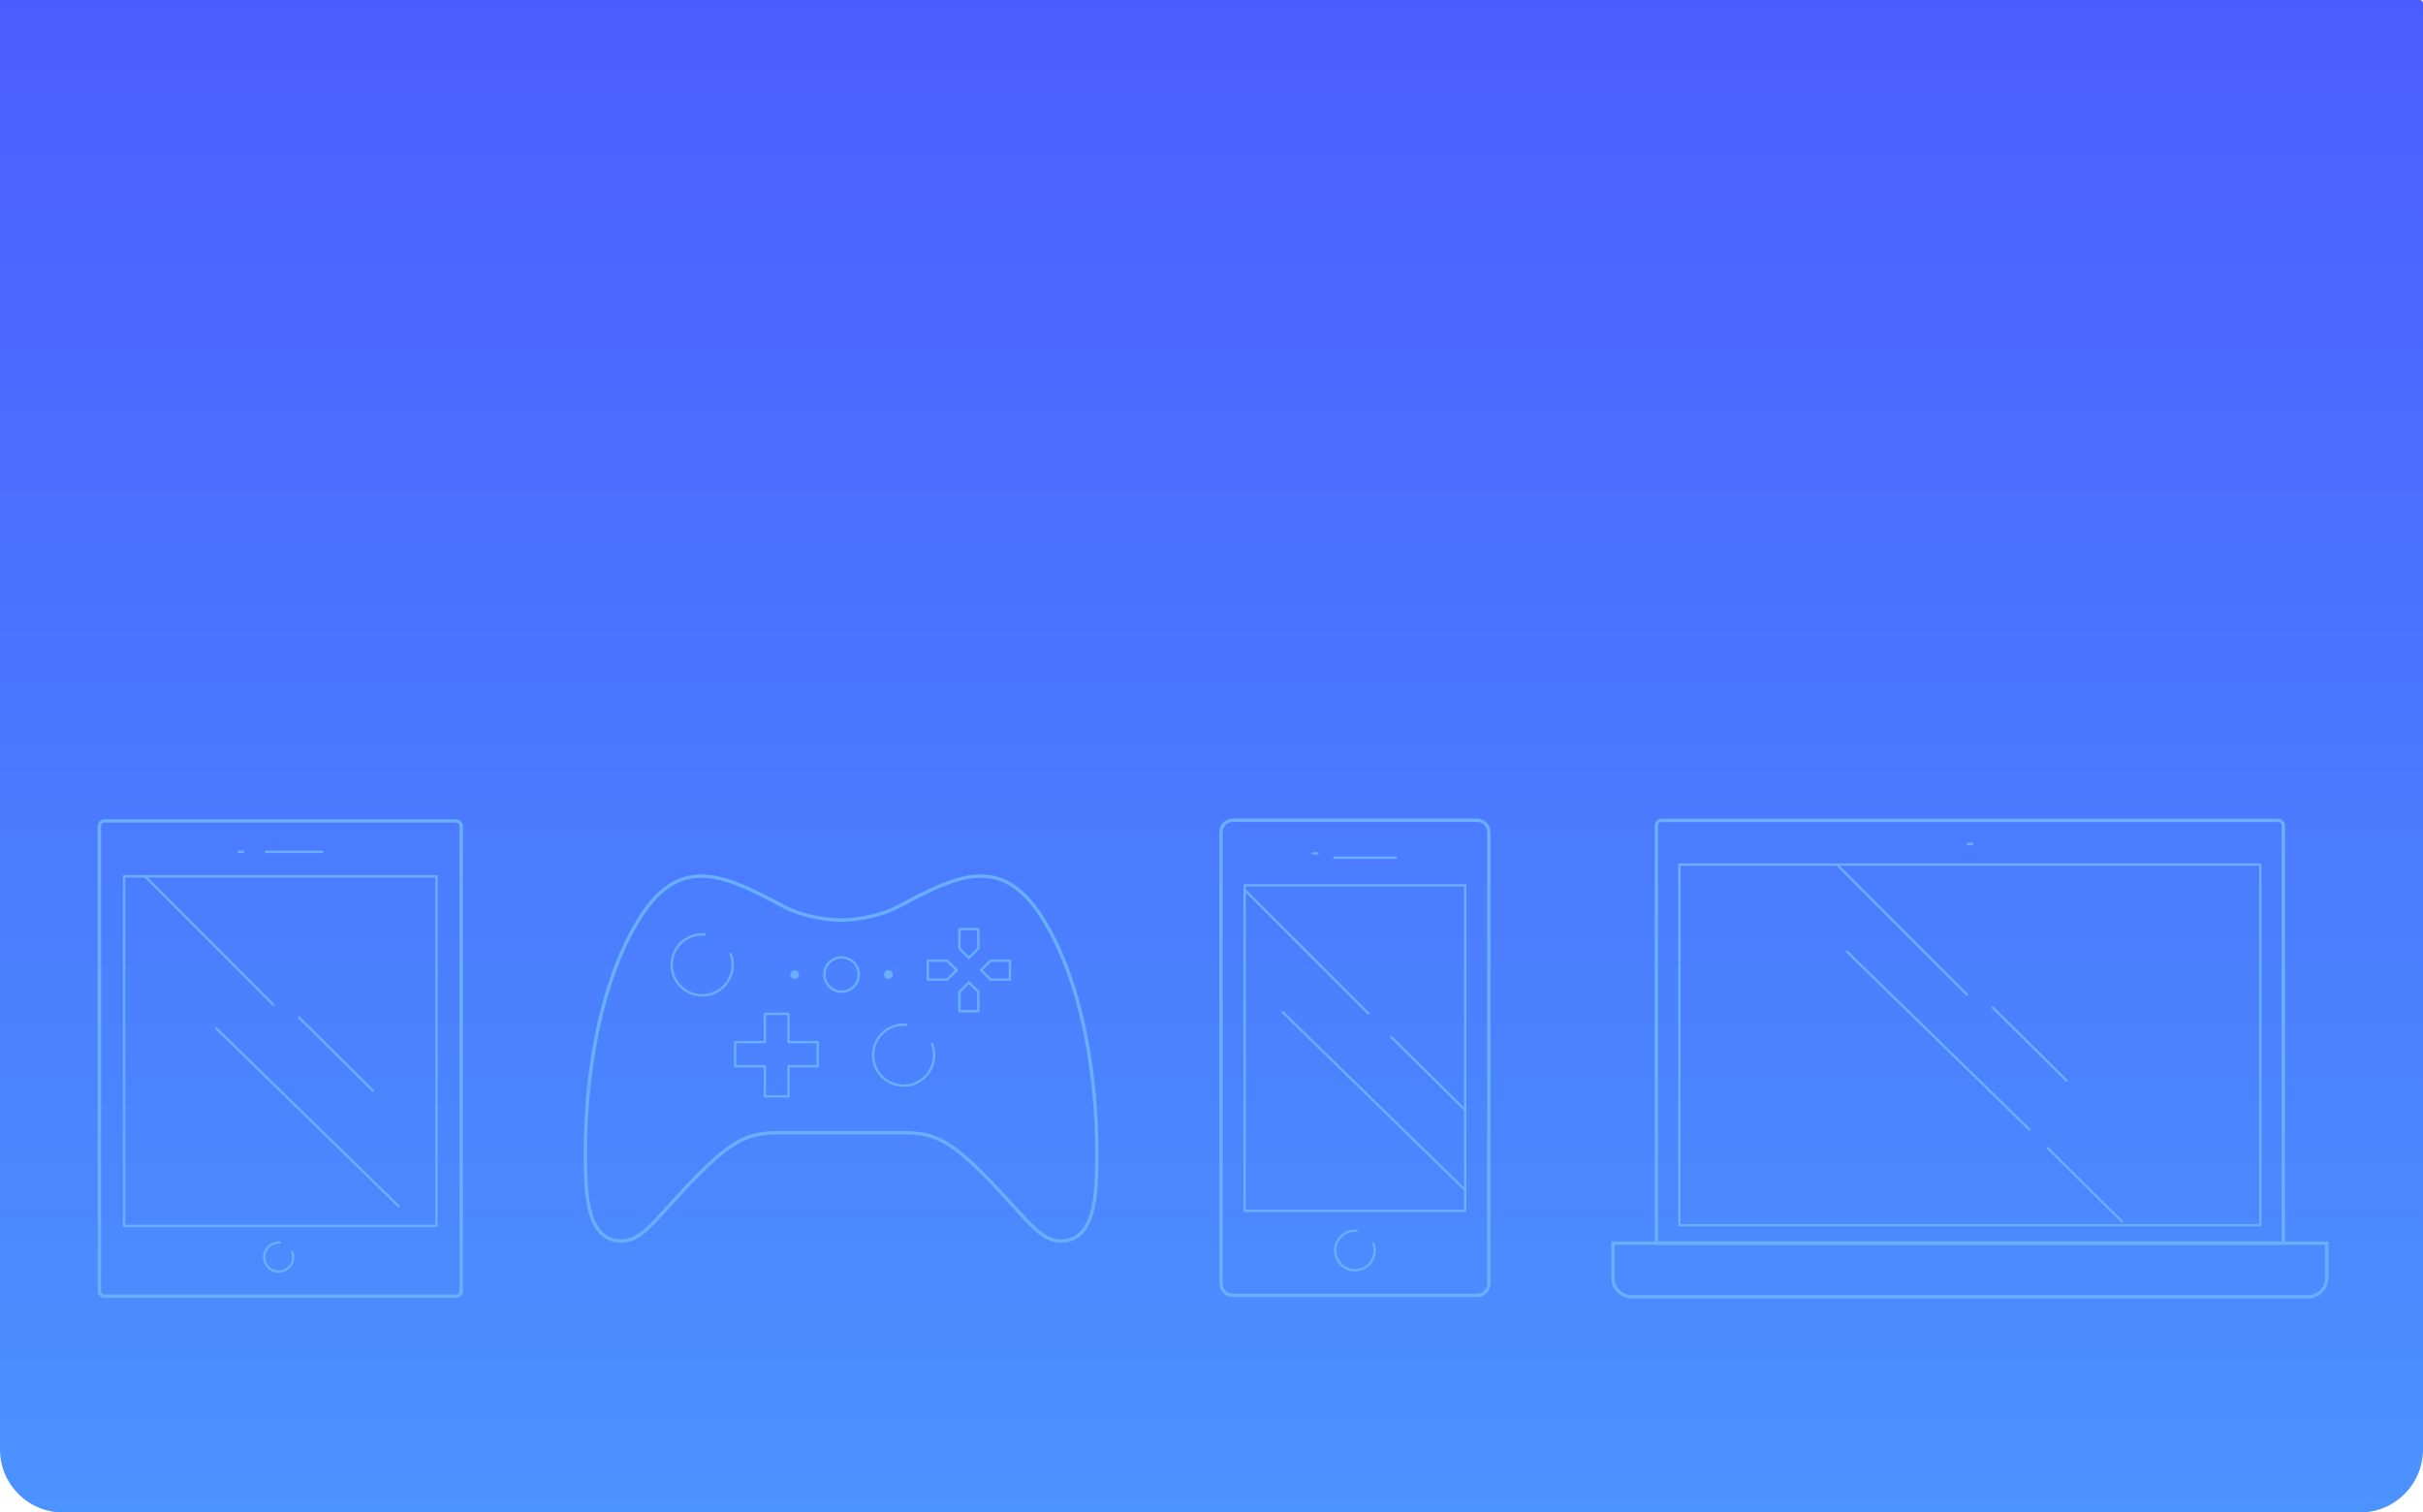 <svg width="769" height="480" viewBox="0 0 769 480" fill="none" xmlns="http://www.w3.org/2000/svg">
<path d="M0 0H768C768.552 0 769 0.448 769 1V460C769 471.046 760.046 480 749 480H20C8.954 480 0 471.046 0 460V0Z" fill="url(#paint0_linear)"/>
<mask id="mask0" mask-type="alpha" maskUnits="userSpaceOnUse" x="0" y="0" width="769" height="480">
<rect width="769" height="480" fill="url(#paint1_linear)"/>
</mask>
<g mask="url(#mask0)">
<path fill-rule="evenodd" clip-rule="evenodd" d="M468.728 260.861H391.307C389.51 260.861 388.052 262.318 388.052 264.116V407.327C388.052 409.125 389.51 410.582 391.307 410.582H468.728C470.526 410.582 471.983 409.125 471.983 407.327V264.116C471.983 262.318 470.526 260.861 468.728 260.861ZM391.307 259.776C388.91 259.776 386.967 261.719 386.967 264.116V407.327C386.967 409.724 388.91 411.667 391.307 411.667H468.728C471.125 411.667 473.069 409.724 473.069 407.327V264.116C473.069 261.719 471.125 259.776 468.728 259.776H391.307Z" fill="#69AEFF"/>
<path fill-rule="evenodd" clip-rule="evenodd" d="M394.636 280.971C394.636 280.761 394.806 280.591 395.016 280.591H465.019C465.229 280.591 465.399 280.761 465.399 280.971V384.292C465.399 384.502 465.229 384.672 465.019 384.672H395.016C394.806 384.672 394.636 384.502 394.636 384.292V280.971ZM395.396 281.35V383.912H464.64V281.35H395.396Z" fill="#69AEFF"/>
<path fill-rule="evenodd" clip-rule="evenodd" d="M430.515 390.983C429.239 390.875 427.963 391.185 426.879 391.866C425.795 392.547 424.961 393.563 424.505 394.759C424.049 395.956 423.994 397.268 424.349 398.498C424.704 399.728 425.449 400.81 426.473 401.579C427.496 402.349 428.742 402.764 430.023 402.763C431.303 402.762 432.549 402.345 433.571 401.574C434.593 400.803 435.337 399.72 435.69 398.489C436.043 397.258 435.986 395.946 435.528 394.75C435.453 394.555 435.551 394.335 435.747 394.26C435.943 394.185 436.162 394.283 436.237 394.479C436.754 395.828 436.819 397.309 436.42 398.699C436.022 400.088 435.182 401.31 434.028 402.18C432.874 403.05 431.469 403.521 430.023 403.523C428.578 403.524 427.172 403.055 426.016 402.186C424.861 401.318 424.02 400.097 423.619 398.709C423.218 397.32 423.28 395.839 423.795 394.488C424.31 393.138 425.251 391.992 426.475 391.223C427.698 390.454 429.139 390.104 430.579 390.226C430.788 390.243 430.943 390.427 430.926 390.636C430.908 390.845 430.724 391 430.515 390.983Z" fill="#69AEFF"/>
<path fill-rule="evenodd" clip-rule="evenodd" d="M423.064 272.202C423.064 271.992 423.234 271.822 423.443 271.822H442.995C443.205 271.822 443.375 271.992 443.375 272.202C443.375 272.412 443.205 272.582 442.995 272.582H423.443C423.234 272.582 423.064 272.412 423.064 272.202Z" fill="#69AEFF"/>
<path fill-rule="evenodd" clip-rule="evenodd" d="M416.282 270.815C416.282 270.606 416.452 270.436 416.661 270.436H418.106C418.315 270.436 418.485 270.606 418.485 270.815C418.485 271.025 418.315 271.195 418.106 271.195H416.661C416.452 271.195 416.282 271.025 416.282 270.815Z" fill="#69AEFF"/>
<path fill-rule="evenodd" clip-rule="evenodd" d="M394.782 281.889C394.93 281.741 395.171 281.741 395.319 281.889H395.06L434.563 321.393C434.711 321.541 434.711 321.781 434.563 321.93C434.415 322.078 434.174 322.078 434.026 321.93L395.06 282.963L394.782 282.426C394.634 282.278 394.634 282.037 394.782 281.889Z" fill="#69AEFF"/>
<path fill-rule="evenodd" clip-rule="evenodd" d="M465.292 377.978C465.145 378.128 464.905 378.131 464.755 377.985L406.872 321.534C406.722 321.388 406.719 321.148 406.865 320.997C407.011 320.847 407.252 320.844 407.402 320.991L465.285 377.441C465.435 377.587 465.438 377.828 465.292 377.978Z" fill="#69AEFF"/>
<path fill-rule="evenodd" clip-rule="evenodd" d="M465.289 352.613C465.142 352.762 464.901 352.763 464.752 352.616L441.3 329.4C441.151 329.252 441.15 329.012 441.297 328.863C441.445 328.714 441.685 328.713 441.834 328.86L465.287 352.076C465.436 352.223 465.437 352.464 465.289 352.613Z" fill="#69AEFF"/>
<path fill-rule="evenodd" clip-rule="evenodd" d="M144.754 261.099H33.17C32.571 261.099 32.085 261.585 32.085 262.184V409.736C32.085 410.335 32.571 410.821 33.17 410.821H144.754C145.353 410.821 145.839 410.335 145.839 409.736V262.184C145.839 261.585 145.353 261.099 144.754 261.099ZM33.17 260.014C31.972 260.014 31 260.986 31 262.184V409.736C31 410.934 31.972 411.906 33.17 411.906H144.754C145.952 411.906 146.924 410.934 146.924 409.736V262.184C146.924 260.986 145.952 260.014 144.754 260.014H33.17Z" fill="#69AEFF"/>
<path fill-rule="evenodd" clip-rule="evenodd" d="M39.009 278.118C39.009 277.908 39.179 277.738 39.389 277.738H138.534C138.744 277.738 138.914 277.908 138.914 278.118V389.056C138.914 389.265 138.744 389.436 138.534 389.436H39.389C39.179 389.436 39.009 389.265 39.009 389.056V278.118ZM39.769 278.497V388.676H138.155V278.497H39.769Z" fill="#69AEFF"/>
<path fill-rule="evenodd" clip-rule="evenodd" d="M88.784 394.755C87.871 394.677 86.957 394.899 86.181 395.387C85.405 395.875 84.809 396.601 84.482 397.458C84.156 398.314 84.117 399.253 84.371 400.134C84.625 401.014 85.158 401.788 85.891 402.339C86.623 402.89 87.515 403.187 88.432 403.186C89.348 403.185 90.24 402.887 90.971 402.335C91.703 401.783 92.235 401.008 92.488 400.127C92.741 399.246 92.7 398.307 92.372 397.451C92.297 397.256 92.395 397.036 92.591 396.961C92.786 396.886 93.006 396.984 93.081 397.18C93.468 398.189 93.516 399.297 93.218 400.337C92.92 401.376 92.292 402.29 91.428 402.941C90.565 403.592 89.513 403.945 88.432 403.946C87.351 403.947 86.299 403.596 85.434 402.946C84.57 402.296 83.941 401.383 83.641 400.344C83.341 399.305 83.387 398.197 83.773 397.187C84.158 396.177 84.862 395.319 85.777 394.744C86.693 394.169 87.771 393.907 88.848 393.998C89.057 394.016 89.212 394.199 89.195 394.408C89.177 394.617 88.993 394.772 88.784 394.755Z" fill="#69AEFF"/>
<path fill-rule="evenodd" clip-rule="evenodd" d="M84.021 270.322C84.021 270.112 84.191 269.942 84.4 269.942H102.239C102.448 269.942 102.619 270.112 102.619 270.322C102.619 270.531 102.448 270.701 102.239 270.701H84.4C84.191 270.701 84.021 270.531 84.021 270.322Z" fill="#69AEFF"/>
<path fill-rule="evenodd" clip-rule="evenodd" d="M75.306 270.322C75.306 270.112 75.476 269.942 75.686 269.942H77.13C77.34 269.942 77.51 270.112 77.51 270.322C77.51 270.531 77.34 270.701 77.13 270.701H75.686C75.476 270.701 75.306 270.531 75.306 270.322Z" fill="#69AEFF"/>
<path fill-rule="evenodd" clip-rule="evenodd" d="M45.736 277.849C45.885 277.701 46.125 277.701 46.273 277.849L86.964 318.539C87.112 318.688 87.112 318.928 86.964 319.077C86.816 319.225 86.575 319.225 86.427 319.077L45.736 278.386C45.588 278.238 45.588 277.997 45.736 277.849Z" fill="#69AEFF"/>
<path fill-rule="evenodd" clip-rule="evenodd" d="M126.83 383.105C126.683 383.255 126.443 383.258 126.293 383.112L68.41 326.661C68.26 326.515 68.257 326.274 68.403 326.124C68.55 325.974 68.79 325.971 68.94 326.118L126.823 382.568C126.973 382.714 126.976 382.955 126.83 383.105Z" fill="#69AEFF"/>
<path fill-rule="evenodd" clip-rule="evenodd" d="M118.626 346.396C118.479 346.545 118.238 346.546 118.089 346.399L94.637 323.183C94.488 323.036 94.487 322.795 94.634 322.646C94.782 322.497 95.022 322.496 95.171 322.643L118.624 345.859C118.773 346.007 118.774 346.247 118.626 346.396Z" fill="#69AEFF"/>
<path fill-rule="evenodd" clip-rule="evenodd" d="M723.042 260.901H527.324C526.724 260.901 526.239 261.386 526.239 261.986V393.996H724.127V261.986C724.127 261.386 723.641 260.901 723.042 260.901ZM527.324 259.816C526.125 259.816 525.154 260.787 525.154 261.986V395.081H725.212V261.986C725.212 260.787 724.241 259.816 723.042 259.816H527.324Z" fill="#69AEFF"/>
<path fill-rule="evenodd" clip-rule="evenodd" d="M732.49 411.018H517.875C514.879 411.018 512.45 408.589 512.45 405.593V395.085H737.915V405.593C737.915 408.589 735.486 411.018 732.49 411.018ZM517.875 412.103C514.28 412.103 511.365 409.189 511.365 405.593V394H739V405.593C739 409.189 736.085 412.103 732.49 412.103H517.875Z" fill="#69AEFF"/>
<path fill-rule="evenodd" clip-rule="evenodd" d="M532.621 274.387C532.621 274.177 532.791 274.007 533.001 274.007H717.365C717.574 274.007 717.745 274.177 717.745 274.387V388.858C717.745 389.067 717.574 389.237 717.365 389.237H533.001C532.791 389.237 532.621 389.067 532.621 388.858V274.387ZM533.381 274.767V388.478H716.985V274.767H533.381Z" fill="#69AEFF"/>
<path fill-rule="evenodd" clip-rule="evenodd" d="M624.08 267.819C624.08 267.609 624.25 267.439 624.46 267.439H625.904C626.114 267.439 626.284 267.609 626.284 267.819C626.284 268.029 626.114 268.199 625.904 268.199H624.46C624.25 268.199 624.08 268.029 624.08 267.819Z" fill="#69AEFF"/>
<path fill-rule="evenodd" clip-rule="evenodd" d="M583.281 274.674C583.429 274.526 583.67 274.526 583.818 274.674L624.508 315.365C624.657 315.513 624.657 315.754 624.508 315.902C624.36 316.05 624.12 316.05 623.971 315.902L583.281 275.211C583.133 275.063 583.133 274.823 583.281 274.674Z" fill="#69AEFF"/>
<path fill-rule="evenodd" clip-rule="evenodd" d="M644.336 358.732C644.19 358.882 643.95 358.885 643.799 358.739L585.917 302.289C585.766 302.142 585.763 301.902 585.91 301.752C586.056 301.601 586.297 301.598 586.447 301.745L644.33 358.195C644.48 358.342 644.483 358.582 644.336 358.732Z" fill="#69AEFF"/>
<path fill-rule="evenodd" clip-rule="evenodd" d="M673.723 387.927C673.576 388.076 673.335 388.077 673.186 387.93L649.734 364.714C649.585 364.567 649.583 364.326 649.731 364.177C649.879 364.028 650.119 364.027 650.268 364.174L673.72 387.39C673.869 387.538 673.871 387.778 673.723 387.927Z" fill="#69AEFF"/>
<path fill-rule="evenodd" clip-rule="evenodd" d="M656.172 343.221C656.024 343.37 655.784 343.371 655.635 343.223L632.182 320.008C632.033 319.86 632.032 319.62 632.18 319.471C632.327 319.322 632.568 319.32 632.717 319.468L656.169 342.684C656.318 342.831 656.319 343.072 656.172 343.221Z" fill="#69AEFF"/>
<path fill-rule="evenodd" clip-rule="evenodd" d="M242.365 321.873C242.365 321.603 242.583 321.384 242.853 321.384H250.133C250.403 321.384 250.622 321.603 250.622 321.873V330.347L259.412 330.347C259.681 330.347 259.9 330.566 259.9 330.835V338.287C259.9 338.557 259.681 338.775 259.412 338.775L250.622 338.775V347.867C250.622 348.137 250.403 348.355 250.133 348.355H242.853C242.583 348.355 242.365 348.137 242.365 347.867L242.365 338.775H233.417C233.148 338.775 232.929 338.557 232.929 338.287V330.835C232.929 330.566 233.148 330.347 233.417 330.347H242.365L242.365 321.873ZM243.124 322.144L243.124 330.618C243.124 330.888 242.906 331.106 242.636 331.106H233.688V338.016H242.636C242.906 338.016 243.124 338.234 243.124 338.504L243.124 347.596H249.862V338.504C249.862 338.234 250.081 338.016 250.35 338.016L259.14 338.016V331.106L250.35 331.106C250.081 331.106 249.862 330.888 249.862 330.618V322.144H243.124Z" fill="#69AEFF"/>
<path fill-rule="evenodd" clip-rule="evenodd" d="M224.23 277.575C231.842 278.13 240.054 282.46 249.011 287.225C255.22 290.527 263.111 291.424 266.946 291.482C270.781 291.424 278.672 290.527 284.88 287.225C293.838 282.46 302.049 278.13 309.661 277.575C313.493 277.296 317.183 277.97 320.743 280.015C324.295 282.055 327.685 285.441 330.957 290.53C344.003 310.825 349.523 343.134 348.565 372.691C348.409 377.494 347.989 382.611 346.51 386.661C345.024 390.731 342.423 393.824 337.882 394.335C333.755 394.8 330.687 392.912 326.959 389.261C325.27 387.607 323.419 385.565 321.259 383.181C321.037 382.936 320.812 382.688 320.583 382.436C318.124 379.725 315.255 376.587 311.753 373.056C304.747 365.99 300.199 362.764 295.807 361.276C291.943 359.967 288.166 359.984 282.813 360.008C282.06 360.011 281.275 360.015 280.455 360.015H253.437C252.616 360.015 251.832 360.011 251.078 360.008C245.726 359.984 241.949 359.967 238.084 361.276C233.692 362.764 229.145 365.99 222.138 373.056C218.637 376.587 215.767 379.725 213.308 382.436C213.08 382.688 212.855 382.936 212.633 383.181C210.472 385.565 208.622 387.607 206.933 389.261C203.204 392.912 200.137 394.8 196.009 394.335C191.469 393.824 188.867 390.731 187.381 386.661C185.903 382.611 185.482 377.494 185.327 372.691C184.368 343.134 189.888 310.825 202.935 290.53C206.207 285.441 209.596 282.055 213.149 280.015C216.709 277.97 220.399 277.296 224.23 277.575ZM280.455 358.93C281.269 358.93 282.052 358.926 282.807 358.922C288.133 358.896 292.107 358.877 296.156 360.248C300.794 361.82 305.488 365.196 312.524 372.292C316.043 375.841 318.925 378.993 321.387 381.707C321.614 381.958 321.838 382.204 322.058 382.447C324.226 384.839 326.053 386.855 327.718 388.485C331.383 392.074 334.136 393.666 337.761 393.257C341.741 392.809 344.085 390.14 345.491 386.288C346.905 382.416 347.325 377.452 347.48 372.656C348.436 343.201 342.921 311.147 330.044 291.117C326.835 286.126 323.561 282.885 320.202 280.956C316.851 279.031 313.381 278.392 309.74 278.657C302.405 279.192 294.415 283.382 285.39 288.183C279.369 291.385 271.883 292.386 267.728 292.546L267.728 292.567C267.49 292.571 267.229 292.571 266.946 292.567C266.663 292.571 266.401 292.571 266.164 292.567L266.164 292.546C262.009 292.386 254.522 291.385 248.502 288.183C239.477 283.382 231.486 279.192 224.152 278.657C220.51 278.392 217.04 279.031 213.689 280.956C210.33 282.885 207.056 286.126 203.847 291.117C190.971 311.147 185.456 343.201 186.411 372.656C186.567 377.452 186.987 382.416 188.4 386.288C189.807 390.14 192.151 392.809 196.131 393.257C199.756 393.666 202.509 392.074 206.173 388.485C207.838 386.855 209.666 384.839 211.833 382.447C212.054 382.204 212.277 381.957 212.505 381.707C214.966 378.993 217.849 375.841 221.368 372.292C228.403 365.196 233.097 361.82 237.736 360.248C241.784 358.877 245.759 358.896 251.084 358.922C251.84 358.926 252.623 358.93 253.437 358.93H280.455Z" fill="#69AEFF"/>
<path fill-rule="evenodd" clip-rule="evenodd" d="M287.57 325.605C285.56 325.435 283.548 325.924 281.84 326.997C280.132 328.071 278.819 329.671 278.099 331.556C277.38 333.441 277.294 335.509 277.853 337.448C278.413 339.387 279.587 341.091 281.2 342.303C282.813 343.515 284.777 344.17 286.794 344.169C288.812 344.167 290.774 343.509 292.385 342.294C293.996 341.079 295.168 339.373 295.725 337.434C296.281 335.494 296.191 333.427 295.469 331.542C295.394 331.347 295.492 331.127 295.688 331.052C295.884 330.977 296.103 331.075 296.178 331.271C296.959 333.309 297.057 335.545 296.455 337.643C295.853 339.741 294.585 341.586 292.843 342.901C291.1 344.215 288.977 344.926 286.795 344.928C284.612 344.93 282.488 344.222 280.744 342.91C278.999 341.599 277.728 339.756 277.123 337.659C276.518 335.562 276.612 333.325 277.39 331.286C278.168 329.246 279.588 327.516 281.436 326.354C283.284 325.193 285.459 324.665 287.634 324.848C287.843 324.866 287.998 325.05 287.981 325.259C287.963 325.468 287.779 325.623 287.57 325.605Z" fill="#69AEFF"/>
<path fill-rule="evenodd" clip-rule="evenodd" d="M223.637 296.948C221.626 296.778 219.615 297.267 217.907 298.341C216.198 299.414 214.885 301.014 214.166 302.899C213.447 304.784 213.36 306.852 213.92 308.791C214.479 310.73 215.654 312.434 217.267 313.646C218.88 314.858 220.843 315.513 222.861 315.512C224.879 315.51 226.841 314.852 228.452 313.637C230.063 312.422 231.235 310.716 231.791 308.777C232.348 306.837 232.258 304.77 231.536 302.886C231.461 302.69 231.559 302.47 231.754 302.395C231.95 302.32 232.17 302.418 232.245 302.614C233.026 304.652 233.123 306.888 232.521 308.986C231.92 311.084 230.652 312.93 228.909 314.244C227.167 315.558 225.044 316.269 222.861 316.271C220.679 316.273 218.555 315.565 216.81 314.253C215.066 312.942 213.795 311.099 213.19 309.002C212.585 306.905 212.678 304.668 213.456 302.629C214.234 300.589 215.654 298.859 217.502 297.697C219.35 296.536 221.526 296.008 223.701 296.192C223.91 296.209 224.065 296.393 224.047 296.602C224.03 296.811 223.846 296.966 223.637 296.948Z" fill="#69AEFF"/>
<path fill-rule="evenodd" clip-rule="evenodd" d="M265.281 304.559C264.026 305.04 263.013 306 262.466 307.228C261.918 308.456 261.881 309.851 262.362 311.106C262.843 312.362 263.804 313.375 265.031 313.922C266.259 314.469 267.654 314.507 268.91 314.025C270.165 313.544 271.178 312.584 271.725 311.356C272.273 310.128 272.31 308.733 271.829 307.478C271.348 306.222 270.387 305.21 269.16 304.662C267.932 304.115 266.537 304.078 265.281 304.559ZM261.772 306.919C262.401 305.507 263.566 304.403 265.009 303.849C266.453 303.296 268.057 303.339 269.469 303.968C270.881 304.598 271.985 305.762 272.538 307.206C273.091 308.649 273.049 310.253 272.419 311.665C271.79 313.077 270.625 314.181 269.182 314.735C267.738 315.288 266.134 315.245 264.722 314.616C263.31 313.986 262.206 312.822 261.653 311.378C261.1 309.935 261.142 308.331 261.772 306.919Z" fill="#69AEFF"/>
<path d="M283.378 309.291C283.378 310.069 282.747 310.7 281.969 310.7C281.191 310.7 280.56 310.069 280.56 309.291C280.56 308.513 281.191 307.882 281.969 307.882C282.747 307.882 283.378 308.513 283.378 309.291Z" fill="#69AEFF"/>
<path d="M253.629 309.291C253.629 310.069 252.999 310.7 252.221 310.7C251.442 310.7 250.812 310.069 250.812 309.291C250.812 308.513 251.442 307.882 252.221 307.882C252.999 307.882 253.629 308.513 253.629 309.291Z" fill="#69AEFF"/>
<path fill-rule="evenodd" clip-rule="evenodd" d="M310.982 307.882C310.982 307.781 311.022 307.684 311.094 307.612L314.126 304.613C314.197 304.542 314.293 304.503 314.393 304.503H320.525C320.734 304.503 320.904 304.673 320.904 304.882V310.882C320.904 311.092 320.734 311.262 320.525 311.262H314.393C314.293 311.262 314.197 311.223 314.126 311.152L311.094 308.152C311.022 308.081 310.982 307.984 310.982 307.882ZM314.549 310.503H320.145V305.262H314.549L311.901 307.882L314.549 310.503Z" fill="#69AEFF"/>
<path fill-rule="evenodd" clip-rule="evenodd" d="M304.009 307.882C304.009 307.781 303.968 307.684 303.896 307.612L300.865 304.613C300.793 304.542 300.698 304.503 300.597 304.503H294.466C294.256 304.503 294.086 304.673 294.086 304.882V310.882C294.086 311.092 294.256 311.262 294.466 311.262H300.597C300.698 311.262 300.793 311.223 300.865 311.152L303.896 308.152C303.968 308.081 304.009 307.984 304.009 307.882ZM300.441 310.503H294.846V305.262H300.441L303.089 307.882L300.441 310.503Z" fill="#69AEFF"/>
<path fill-rule="evenodd" clip-rule="evenodd" d="M307.495 311.368C307.597 311.368 307.694 311.409 307.765 311.481L310.765 314.513C310.836 314.584 310.875 314.68 310.875 314.78V320.911C310.875 321.121 310.705 321.291 310.495 321.291H304.495C304.286 321.291 304.116 321.121 304.116 320.911V314.78C304.116 314.68 304.155 314.584 304.226 314.513L307.225 311.481C307.297 311.409 307.394 311.368 307.495 311.368ZM304.875 314.936V320.532H310.116V314.936L307.495 312.288L304.875 314.936Z" fill="#69AEFF"/>
<path fill-rule="evenodd" clip-rule="evenodd" d="M307.495 304.396C307.597 304.396 307.694 304.355 307.765 304.283L310.765 301.251C310.836 301.18 310.875 301.084 310.875 300.984V294.852C310.875 294.643 310.705 294.473 310.495 294.473H304.495C304.286 294.473 304.116 294.643 304.116 294.852V300.984C304.116 301.084 304.155 301.18 304.226 301.251L307.225 304.283C307.297 304.355 307.394 304.396 307.495 304.396ZM304.875 300.828V295.232H310.116V300.828L307.495 303.476L304.875 300.828Z" fill="#69AEFF"/>
</g>
<defs>
<linearGradient id="paint0_linear" x1="384.5" y1="0" x2="384.5" y2="480" gradientUnits="userSpaceOnUse">
<stop stop-color="#4B5DFF"/>
<stop offset="1" stop-color="#4B93FF"/>
</linearGradient>
<linearGradient id="paint1_linear" x1="384.5" y1="0" x2="384.5" y2="480" gradientUnits="userSpaceOnUse">
<stop stop-color="#4B5DFF"/>
<stop offset="1" stop-color="#4B93FF"/>
</linearGradient>
</defs>
</svg>

